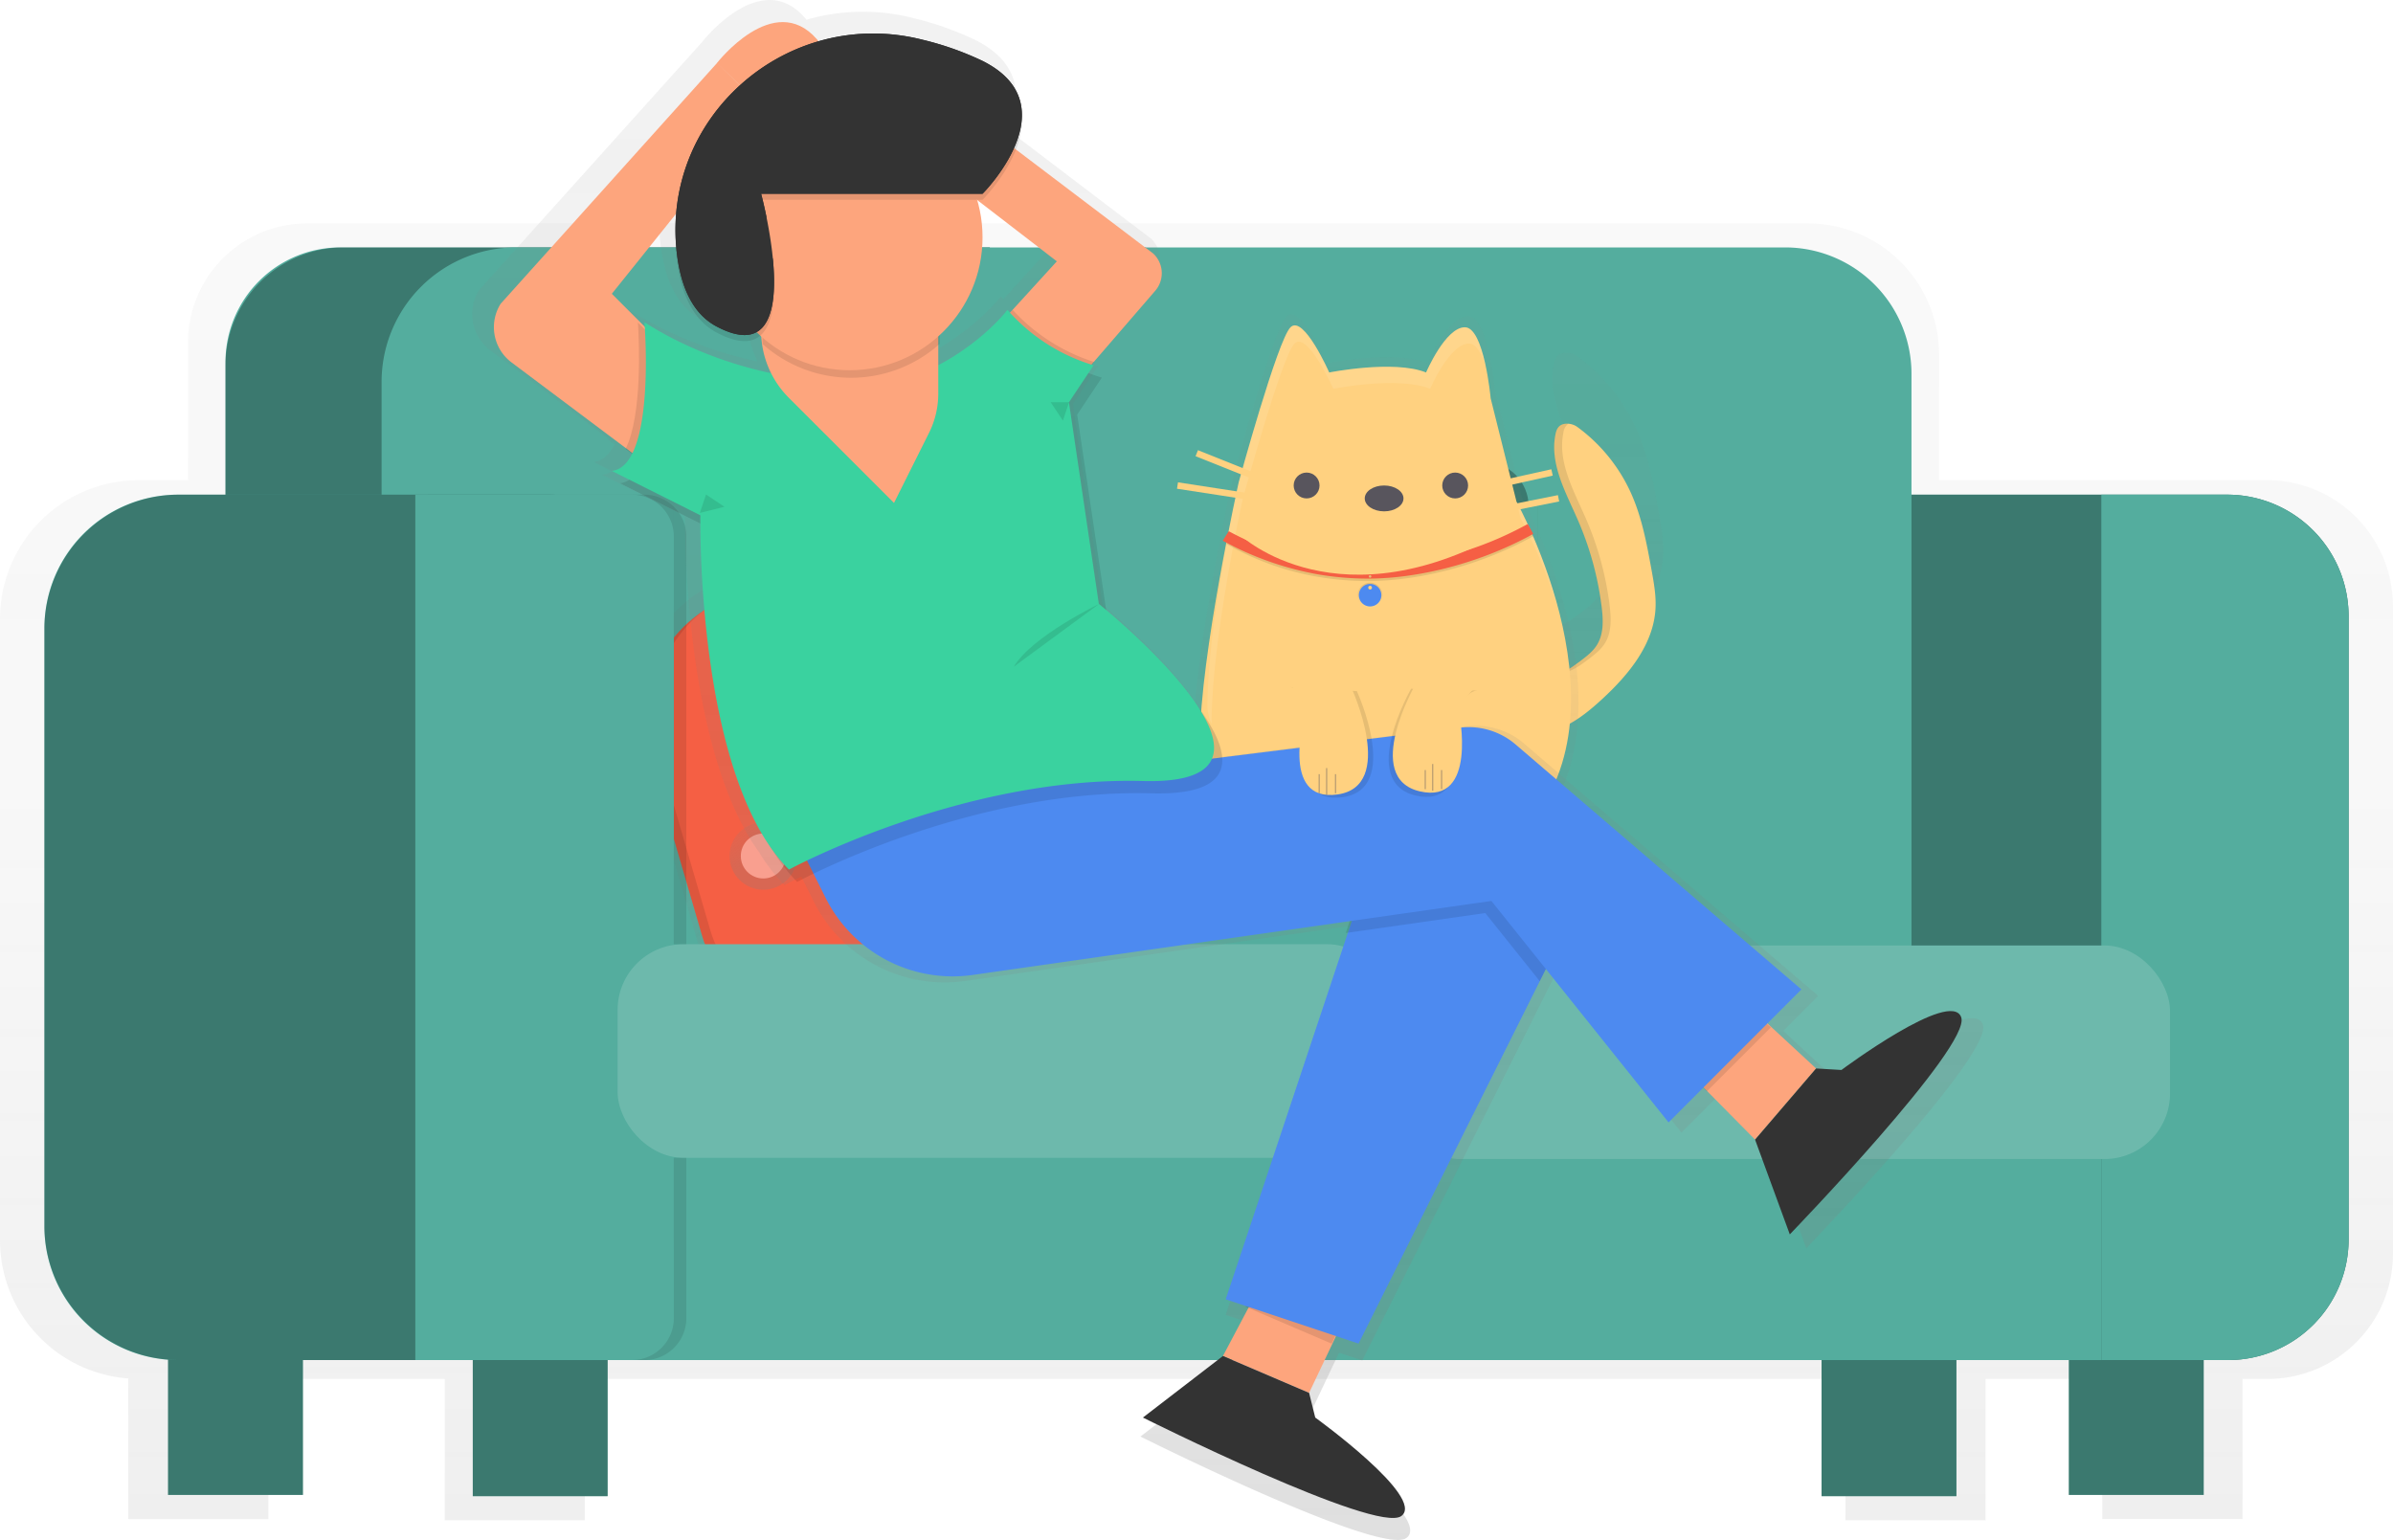 <svg xmlns="http://www.w3.org/2000/svg" xmlns:xlink="http://www.w3.org/1999/xlink" width="970" height="624.26" viewBox="0 0 970 624.26"><defs><style>.cls-1,.cls-26{opacity:0.5;}.cls-2{fill:url(#名称未設定グラデーション_10);}.cls-3{fill:#54ad9e;}.cls-4{opacity:0.3;}.cls-13,.cls-22,.cls-26,.cls-4,.cls-7{isolation:isolate;}.cls-5{fill:url(#名称未設定グラデーション_10-2);}.cls-6{fill:#f55f44;}.cls-18,.cls-22,.cls-7{opacity:0.1;}.cls-8{fill:url(#名称未設定グラデーション_10-3);}.cls-9{fill:url(#名称未設定グラデーション_10-4);}.cls-10{fill:url(#名称未設定グラデーション_10-5);}.cls-11{fill:url(#名称未設定グラデーション_10-6);}.cls-12{fill:#f99f8f;}.cls-13,.cls-20{fill:#fff;}.cls-13{opacity:0.15;}.cls-14{fill:#fda57d;}.cls-15{fill:url(#名称未設定グラデーション_10-7);}.cls-16{fill:#4d8af0;}.cls-17{fill:#ffd180;}.cls-19{fill:url(#名称未設定グラデーション_10-8);}.cls-21,.cls-26{fill:#58555d;}.cls-22{fill:url(#名称未設定グラデーション_9);}.cls-23{fill:url(#名称未設定グラデーション_10-9);}.cls-24{fill:#333;}.cls-25{fill:#3ad29f;}</style><linearGradient id="名称未設定グラデーション_10" x1="600" y1="108.53" x2="600" y2="634.25" gradientTransform="matrix(1, 0, 0, -1, -115, 724.81)" gradientUnits="userSpaceOnUse"><stop offset="0" stop-color="gray" stop-opacity="0.25"/><stop offset="0.54" stop-color="gray" stop-opacity="0.12"/><stop offset="1" stop-color="gray" stop-opacity="0.1"/></linearGradient><linearGradient id="名称未設定グラデーション_10-2" x1="1623.28" y1="2428.29" x2="1623.28" y2="2642.53" gradientTransform="matrix(0.95, -0.32, -0.32, -0.95, -355.54, 3240.83)" xlink:href="#名称未設定グラデーション_10"/><linearGradient id="名称未設定グラデーション_10-3" x1="1636.93" y1="2567.32" x2="1636.93" y2="2594.66" gradientTransform="matrix(0.82, -0.58, -0.58, -0.82, 491.35, 3324.37)" xlink:href="#名称未設定グラデーション_10"/><linearGradient id="名称未設定グラデーション_10-4" x1="1668.82" y1="2498.98" x2="1668.82" y2="2526.32" gradientTransform="matrix(1, 0, 0, -1, -1257.97, 2821.75)" xlink:href="#名称未設定グラデーション_10"/><linearGradient id="名称未設定グラデーション_10-5" x1="1564.03" y1="2526.32" x2="1564.03" y2="2553.66" gradientTransform="matrix(0.82, -0.58, -0.58, -0.82, 491.35, 3324.36)" xlink:href="#名称未設定グラデーション_10"/><linearGradient id="名称未設定グラデーション_10-6" x1="1591.36" y1="2457.98" x2="1591.36" y2="2485.32" gradientTransform="matrix(0.82, -0.58, -0.58, -0.82, 491.34, 3324.36)" xlink:href="#名称未設定グラデーション_10"/><linearGradient id="名称未設定グラデーション_10-7" x1="752.7" y1="444.45" x2="752.7" y2="581.78" xlink:href="#名称未設定グラデーション_10"/><linearGradient id="名称未設定グラデーション_10-8" x1="676.63" y1="361.95" x2="676.63" y2="597.47" xlink:href="#名称未設定グラデーション_10"/><linearGradient id="名称未設定グラデーション_9" x1="670.36" y1="478.48" x2="670.36" y2="488.6" gradientTransform="matrix(1, 0, 0, -1, -115, 724.81)" gradientUnits="userSpaceOnUse"><stop offset="0" stop-color="#fff"/><stop offset="1"/></linearGradient><linearGradient id="名称未設定グラデーション_10-9" x1="612.65" y1="100.55" x2="612.65" y2="724.81" xlink:href="#名称未設定グラデーション_10"/></defs><g id="レイヤー_2" data-name="レイヤー 2"><g id="c8a8ddad-a781-47c5-a247-afce95df410f"><g class="cls-1"><path class="cls-2" d="M918.84,194.64H786V143.81a53.24,53.24,0,0,0-53.24-53.24H124.53a48.29,48.29,0,0,0-48.3,48.3h0v55.8h-20A56.21,56.21,0,0,0,0,250.81v252a56.2,56.2,0,0,0,52,56v57h56.78V559h71.5v57.31h56.78V559h511v57.31h56.78V559h47.32v56.78H909V559h10.23A50.77,50.77,0,0,0,970,508.23h0V245.81a51.15,51.15,0,0,0-51.15-51.17ZM776,417v42.58H564.32a27.58,27.58,0,0,0,3.49-13.43V417Z"/></g><rect class="cls-3" x="68.12" y="537.68" width="54.67" height="68.34"/><rect class="cls-3" x="738.37" y="538.19" width="54.67" height="68.34"/><rect class="cls-3" x="838.6" y="537.68" width="54.67" height="68.34"/><rect class="cls-3" x="191.64" y="538.19" width="54.67" height="68.34"/><rect class="cls-4" x="68.12" y="537.68" width="54.67" height="68.34"/><rect class="cls-4" x="738.37" y="538.19" width="54.67" height="68.34"/><rect class="cls-4" x="838.6" y="537.68" width="54.67" height="68.34"/><rect class="cls-4" x="191.64" y="538.19" width="54.67" height="68.34"/><path class="cls-3" d="M765.2,200.53H902.74A49.25,49.25,0,0,1,952,249.79h0V502.48a48.87,48.87,0,0,1-48.87,48.87H765.2V200.53Z"/><path class="cls-4" d="M765.2,200.53H902.74A49.25,49.25,0,0,1,952,249.79h0V502.48a48.87,48.87,0,0,1-48.87,48.87H765.2V200.53Z"/><path class="cls-3" d="M137.91,100.3H401.22V414.67H91.4V146.8A46.51,46.51,0,0,1,137.91,100.3Z"/><path class="cls-4" d="M139.41,100.3H401.22V414.67H91.4V148.3a48,48,0,0,1,48-48Z"/><path class="cls-3" d="M209.2,100.3H464.5V414.67H154.68V154.81a54.5,54.5,0,0,1,54.51-54.51Z"/><path class="cls-3" d="M463,100.3H723.55a51.26,51.26,0,0,1,51.27,51.27h0v263.1H463V100.3Z"/><path class="cls-3" d="M851.77,200.53h51A49.25,49.25,0,0,1,952,249.79V502.48a48.87,48.87,0,0,1-48.87,48.87H851.77V200.53Z"/><rect class="cls-3" x="223.02" y="455.67" width="628.74" height="95.68"/><rect class="cls-5" x="267.65" y="218.97" width="185.66" height="195.43" rx="57.05" transform="translate(-74.22 113.53) rotate(-16.25)"/><rect class="cls-6" x="270.61" y="227.88" width="173.13" height="182.24" rx="53.2" transform="translate(-75 112.69) rotate(-16.25)"/><rect class="cls-7" x="270.61" y="227.88" width="173.13" height="182.24" rx="53.2" transform="translate(-75 112.69) rotate(-16.25)"/><rect class="cls-6" x="273.91" y="225.56" width="173.13" height="182.24" rx="53.2" transform="translate(-74.22 113.52) rotate(-16.25)"/><circle class="cls-8" cx="345.45" cy="271.54" r="13.67"/><circle class="cls-9" cx="410.85" cy="309.09" r="13.67" transform="translate(-103.02 292.63) rotate(-35.12)"/><circle class="cls-10" cx="309.4" cy="347.01" r="13.67"/><circle class="cls-11" cx="371.07" cy="387.18" r="13.67"/><circle class="cls-12" cx="345.45" cy="271.54" r="9.11"/><circle class="cls-12" cx="410.85" cy="309.09" r="9.11"/><circle class="cls-12" cx="309.4" cy="347.01" r="9.11"/><circle class="cls-12" cx="371.07" cy="387.18" r="9.11"/><path class="cls-3" d="M72.13,200.53h201V551.35h-201A54.13,54.13,0,0,1,18,497.23V254.66A54.12,54.12,0,0,1,72.13,200.53Z"/><path class="cls-4" d="M72.51,200.53H222.7A50.44,50.44,0,0,1,273.14,251V500.91a50.44,50.44,0,0,1-50.44,50.44H72.51A54.51,54.51,0,0,1,18,496.84V255A54.51,54.51,0,0,1,72.51,200.53Z"/><path class="cls-7" d="M173.41,200.53H261.2a17,17,0,0,1,17,17V534.35a17,17,0,0,1-17,17H173.41V200.53Z"/><path class="cls-3" d="M168.35,200.53h87.79a17,17,0,0,1,17,17V534.35a17,17,0,0,1-17,17H168.35V200.53Z"/><rect class="cls-3" x="250.36" y="382.78" width="314.37" height="86.57"/><rect class="cls-3" x="565.24" y="383.28" width="314.37" height="86.57"/><rect class="cls-13" x="250.36" y="382.78" width="314.37" height="86.57" rx="26.6"/><circle class="cls-3" cx="601.43" cy="205.34" r="18.22"/><circle class="cls-4" cx="601.43" cy="205.34" r="18.22"/><circle class="cls-3" cx="318.96" cy="205.34" r="18.22"/><circle class="cls-4" cx="318.96" cy="205.34" r="18.22"/><ellipse class="cls-14" cx="309.84" cy="102.32" rx="4.56" ry="6.83"/><rect class="cls-13" x="565.24" y="383.28" width="314.37" height="86.57" rx="26.6"/><g class="cls-1"><path class="cls-15" d="M672.44,208c-2.09-11.49-4.23-23.11-9-33.8a74.16,74.16,0,0,0-23.75-29.56,8,8,0,0,0-5.36-1.6h0c-3,.26-3.92,2.1-4.39,4-.06.23-.11.45-.15.68-1.18,5.83-.39,11.59,1.32,17.27,2.13,7.09,5.7,14,8.67,20.86a139.06,139.06,0,0,1,10.53,38.6,53,53,0,0,1,.43,5.38,31.74,31.74,0,0,1-.08,3.23,19.08,19.08,0,0,1-1.42,6.13l-.45,1a6.15,6.15,0,0,1-.52.92c-1.82,3-4.66,5.14-7.44,7.25s-5.93,4.36-9.25,5.5h.11a13.62,13.62,0,0,1-4.82.79c-5.13-.16-10.6-4.29-15.76-3.32h0l-.58.13c-5.28,1.43-9.33,9.73-9.37,15h0v1.22a1.21,1.21,0,0,0,.05.42c0,.14.06.53.1.78a3.4,3.4,0,0,0,.1.46c0,.15.09.45.15.67s.09.31.14.46.13.41.2.61.12.3.18.44.16.38.25.56l.22.42c.1.17.19.35.3.52l.26.4.34.48.29.37.39.44.32.34.43.41.35.31.47.38.37.29.51.35.38.26.56.33.39.22.63.31.37.18c.3.14.61.27.92.39l.45.17.72.26.52.16.59.18.58.15.56.14.62.13.54.11.65.11.52.08.67.09.5.06.7.06h5.1l.88-.07h.17a29.06,29.06,0,0,0,7.31-1.61c7.47-2.83,13.81-8,19.68-13.43,11.64-10.75,22.64-24.09,23.57-39.91C674.52,219.47,673.47,213.71,672.44,208Z"/></g><rect class="cls-7" x="528.94" y="204.22" width="94.27" height="27.29"/><rect class="cls-3" x="528.94" y="204.22" width="94.27" height="24.81"/><circle class="cls-3" cx="583.52" cy="192.65" r="14.88"/><path class="cls-16" d="M555.46,215.55l-.18-.18a2.74,2.74,0,0,0,.53-3.84,2.66,2.66,0,0,0-.53-.53l.16-.2A3,3,0,0,1,556,215a3.32,3.32,0,0,1-.53.53Z"/><path class="cls-7" d="M555.46,215.55l-.18-.18a2.74,2.74,0,0,0,.53-3.84,2.66,2.66,0,0,0-.53-.53l.16-.2A3,3,0,0,1,556,215a3.32,3.32,0,0,1-.53.53Z"/><path class="cls-16" d="M555.28,215.55a3,3,0,0,1-.53-4.21,2.66,2.66,0,0,1,.53-.53l.16.2a2.74,2.74,0,0,0-.53,3.84,3,3,0,0,0,.53.53Z"/><path class="cls-17" d="M631.51,295.61c6.83-2.59,12.62-7.32,18-12.28,10.64-9.82,20.68-22,21.54-36.47.31-5.28-.64-10.54-1.59-15.75-1.91-10.5-3.86-21.12-8.19-30.88a67.75,67.75,0,0,0-21.7-27,7.23,7.23,0,0,0-4.91-1.46c-3,.27-3.76,2.33-4.16,4.3-2.43,12,4.24,23.64,9.12,34.84a127,127,0,0,1,9.62,35.27c.63,5.16.86,10.74-1.86,15.18-1.66,2.72-4.26,4.7-6.8,6.62-3.8,2.87-8,5.88-12.76,5.74s-10.08-4.23-15-2.91-8.53,8.89-8.56,13.74C604.2,297.69,622.37,299.07,631.51,295.61Z"/><g class="cls-18"><path d="M647.36,261.36c-1.66,2.72-4.26,4.7-6.8,6.62a32,32,0,0,1-8.46,5c4.32-.29,8.19-3,11.7-5.69,2.54-1.92,5.14-3.91,6.8-6.62,2.71-4.43,2.49-10,1.86-15.18a127,127,0,0,0-9.62-35.27c-4.88-11.21-11.56-22.86-9.12-34.84a5.19,5.19,0,0,1,2-3.62,6.86,6.86,0,0,0-1.11,0c-3,.27-3.76,2.33-4.16,4.3-2.43,12,4.24,23.64,9.12,34.84a127,127,0,0,1,9.62,35.27C649.85,251.34,650.08,256.92,647.36,261.36Z"/><path d="M607.52,283.89c0-4.48,3.19-11.29,7.48-13.33a7.58,7.58,0,0,0-2.17.25c-4.83,1.31-8.53,8.89-8.56,13.74-.06,12.26,15.73,14.26,25.28,11.69C620.06,297.62,607.46,294.81,607.52,283.89Z"/></g><g class="cls-1"><path class="cls-19" d="M537.87,147.2s27.24-5.45,40.86,0c0,0,8.17-19.07,16.34-19.07s10.89,30,10.89,30l10.89,43.58s51.75,92.61,0,141.63S483.4,337.86,483.4,302.45s16.34-108.94,16.34-108.94,16.34-59.92,21.79-65.37S537.87,147.2,537.87,147.2Z"/></g><path class="cls-17" d="M538.79,151s26.18-5.24,39.27,0c0,0,7.85-18.33,15.71-18.33s10.47,28.8,10.47,28.8l10.47,41.89s49.75,89,0,136.15-128.3-5.24-128.3-39.27S502.12,195.5,502.12,195.5s15.71-57.6,21-62.84S538.79,151,538.79,151Z"/><g class="cls-18"><path class="cls-20" d="M633,252.29a207.1,207.1,0,0,0-18.32-48.93l1.65,6.62A207.32,207.32,0,0,1,633,252.29Z"/><path class="cls-20" d="M491.12,293.18c0-34,12.67-91.06,12.67-91.06s15.71-57.6,20.95-62.84,15.71,18.33,15.71,18.33,26.18-5.24,39.27,0c0,0,7.86-18.33,15.71-18.33,3,0,5.31,4.34,6.93,9.65-1.6-7.77-4.32-16.27-8.58-16.27-7.85,0-15.71,18.33-15.71,18.33-13.09-5.24-39.27,0-39.27,0s-10.47-23.56-15.71-18.33-21,62.84-21,62.84-12.67,57-12.67,91.06C489.46,289.64,491.12,294.16,491.12,293.18Z"/></g><circle class="cls-21" cx="589.85" cy="196.81" r="5.24"/><circle class="cls-21" cx="529.63" cy="196.81" r="5.24"/><ellipse class="cls-21" cx="561.05" cy="202.05" rx="7.85" ry="5.24"/><rect class="cls-17" x="605.27" y="192.83" width="24.14" height="2.62" transform="translate(-27.41 138.44) rotate(-12.52)"/><rect class="cls-17" x="605.31" y="203.31" width="26.7" height="2.62" transform="translate(-28.06 124.85) rotate(-11.27)"/><rect class="cls-17" x="496.89" y="174.85" width="2.62" height="28.2" transform="translate(137.75 581.35) rotate(-68.2)"/><rect class="cls-17" x="493.01" y="182.23" width="2.62" height="34.44" transform="translate(221.99 657.67) rotate(-81.25)"/><path class="cls-7" d="M554.52,235.55a120.81,120.81,0,0,1-20.45-1.74,113.1,113.1,0,0,1-36.92-13.27l.91-4.23a124.52,124.52,0,0,0,37,13c18.85,3.23,51.27,2.26,84.22-15.92l2.2,4C597.56,230.61,572.38,235.55,554.52,235.55Z"/><path class="cls-6" d="M619.28,212.42c-33,18.18-65.38,19.15-84.22,15.92a124.52,124.52,0,0,1-37-13l-2.42,3.86a126.4,126.4,0,0,0,38.43,13.61,120.94,120.94,0,0,0,20.46,1.75c17.86,0,43-4.93,67-18.13ZM555.37,234.2a.51.51,0,1,1,.51-.51.51.51,0,0,1-.51.51Z"/><path class="cls-22" d="M550.3,241.28h0a5.07,5.07,0,0,0,5.06,5.06h0a5.07,5.07,0,0,0,5.06-5.06h0a5.06,5.06,0,0,0-5.06-5.06h0A5.06,5.06,0,0,0,550.3,241.28Zm5.06-2.53a.84.84,0,1,1,.84-.84.85.85,0,0,1-.84.84Z"/><path class="cls-16" d="M550.81,241.28h0a4.56,4.56,0,0,0,4.56,4.56h0a4.56,4.56,0,0,0,4.56-4.56h0a4.56,4.56,0,0,0-4.56-4.56h0A4.56,4.56,0,0,0,550.81,241.28Zm4.56-2.28a.76.76,0,1,1,.76-.76.76.76,0,0,1-.76.76Z"/><path class="cls-17" d="M612.57,213.94c-69.69,41-109.85,3-109.85,3Z"/><path class="cls-23" d="M803.75,415.37c-4.27-12.11-50,22-50,22l-10.57-.63L722.84,417.9,737,403.7,617.8,301.45a30,30,0,0,0-23.31-7l-99.13,12.36c-.43-5.68-3.93-12.43-8.88-19.32C476.31,270.81,454.9,252,447,245.29l-12.12-81.48,10.27-15.41a52.59,52.59,0,0,1-5.6-1.88l2.17-3.26-.8-.22,1-1.18h-.12l25.58-29.6a11.22,11.22,0,0,0-.84-15.55l-57.25-43.5a31.5,31.5,0,0,0,2.44-13.1c.45-8.64-3.42-17.41-16.39-23.9a126.1,126.1,0,0,0-25.08-8.86A82.22,82.22,0,0,0,326.9,8c-.23-.29-.48-.58-.74-.88-17.62-20.14-40.73,8.8-41.63,10L194.21,117.57A18.35,18.35,0,0,0,198.73,142l47.81,35.85-.15.31,2.7,2c-2,4-4.79,6.7-8.44,7.11L248,191a8.49,8.49,0,0,1-3.9,1.47l33.52,16.76c0,17.42,1.8,97.17,30.12,136.32A72.42,72.42,0,0,0,318,358.81s2.41-1.31,6.81-3.43l5.06,10.13a59.24,59.24,0,0,0,61.37,32.15l157.35-22.48-1.67,5,.9-.13-51,153,8.42,2.81-.16.3,1.19.51-10.61,20-33.39,25.68s97.59,48.79,107.86,41.09-36-41.09-36-41.09l-2.57-10.27,11.23-23.71,9.41,3.14,75.62-151.24h0l2.57-5.14,51.18,64L696,444.71l1.56,1.58.13-.13,20,20.24L732.18,506S808,427.48,803.75,415.37Zm-397-294.1-1-1.16c-6.1,7.63-16.89,16.86-28.92,23.11v-8.41l.57-.5v-3.66A55.51,55.51,0,0,0,393.1,74.3l33.22,25.51ZM294,26.44l-.8-.8.81.8ZM267.45,79.92c-.22,2.66-.31,5.35-.27,8a83.62,83.62,0,0,0,.65,11.73c1.71,13.59,6.58,24.7,16.61,30,8.74,4.6,14.49,4.35,18.15,1.21l.4.36a39.52,39.52,0,0,0,4.06,15.28,161.68,161.68,0,0,1-52.81-21.27s.06.68.13,1.9l-13.74-13.74Z"/><polygon class="cls-14" points="518.17 507.28 495.72 549.69 530.64 564.65 553.09 517.26 518.17 507.28"/><path class="cls-24" d="M530.64,564.65l2.49,10s44.9,32.43,34.92,39.91-104.77-39.91-104.77-39.91l32.43-24.95Z"/><polygon class="cls-7" points="550.7 521.66 515.37 509.89 504.86 529.73 539.78 544.7 550.7 521.66"/><polygon class="cls-14" points="677.69 427.84 711.41 461.98 736.16 433.15 697.68 397.52 677.69 427.84"/><polygon class="cls-7" points="699.07 399.18 679.08 429.51 691.86 442.44 717.79 416.51 699.07 399.18"/><path class="cls-24" d="M736.16,433.14l10.27.61s44.4-33.11,48.55-21.35-69.49,88-69.49,88L711.42,462Z"/><path class="cls-14" d="M416.45,177.88l51.82-60a10.9,10.9,0,0,0-.82-15.11L354.69,17.31,341,38.67l87.39,67.27-37.1,40.68Z"/><path class="cls-7" d="M410.5,125.63l-18.13,19.88,25.19,31.3,26-30.06A75.8,75.8,0,0,1,410.5,125.63Z"/><path class="cls-14" d="M266,190.9l-58.67-44a17.84,17.84,0,0,1-4.39-23.76l87.79-97.69,18,18L248,119.1,283.9,155Z"/><path class="cls-7" d="M253.59,182l9.6,7.2,18-35.9-22.6-22.53C259.07,138.45,260.42,168.14,253.59,182Z"/><polygon class="cls-16" points="550.69 365.15 496.83 526.72 550.69 544.67 640.44 365.15 568.64 347.2 550.69 365.15"/><polygon class="cls-7" points="548.19 370.14 545.5 378.22 602.05 370.14 624.14 397.76 637.95 370.14 566.14 352.19 548.19 370.14"/><path class="cls-14" d="M290.61,25.56s23-29.66,40.47-9.7-27.44,22.45-27.44,22.45Z"/><path class="cls-16" d="M317.32,329.25,334.67,364a57.56,57.56,0,0,0,59.61,31.23l210.26-30L676.35,455,730.2,401.1,614.35,301.8A29.21,29.21,0,0,0,591.71,295Z"/><path class="cls-7" d="M264.56,135.6s4.73,58.3-13.22,60.3l35.9,18s-2,105.71,35.9,143.61c0,0,69.81-37.9,143.61-35.9s-18-71.81-18-71.81l-12.12-81.72,10-15a75,75,0,0,1-34.92-22.45h0C401.71,143.1,378.85,160,359,160h-8.58c-29.56,0-61-6-85.91-21.9Z"/><path class="cls-25" d="M261.23,130.61S266,188.91,248,190.9l35.9,18s-2,105.71,35.9,143.61c0,0,69.81-37.9,143.61-35.9s-18-71.81-18-71.81l-12.12-81.72,10-15a75,75,0,0,1-34.92-22.45h0c-10,12.47-32.86,29.38-52.69,29.38H347.1c-29.56,0-61-8.47-85.91-24.4Z"/><path class="cls-14" d="M308.52,114.17v20a38.32,38.32,0,0,0,11.22,27.08l42.64,42.64,14.19-28.39a35.66,35.66,0,0,0,3.76-15.92V114.17Z"/><path class="cls-7" d="M309.07,137.26c0,.74,0,1.47.07,2.21a53.84,53.84,0,0,0,71.74-.06V117.22H309.07Z"/><circle class="cls-14" cx="344.42" cy="96.23" r="53.85"/><path class="cls-7" d="M308.52,81h89.76s35.9-35.9,0-53.85a122.46,122.46,0,0,0-24.36-8.6c-54.59-13.84-106.5,31.31-99.48,87.19,1.66,13.2,6.39,24,16.13,29.11C328.46,154.81,308.52,81,308.52,81Z"/><path class="cls-24" d="M308.52,78.55h89.76s35.9-35.9,0-53.85a122.46,122.46,0,0,0-24.36-8.6c-54.59-13.84-106.5,31.31-99.48,87.19,1.66,13.2,6.39,24,16.13,29.11C328.46,152.35,308.52,78.55,308.52,78.55Z"/><ellipse class="cls-14" cx="311.12" cy="96.93" rx="4.99" ry="8.73"/><polygon class="cls-7" points="283.68 207.94 286.18 200.45 293.66 205.44 283.68 207.94"/><path class="cls-7" d="M445.55,244.81s-27.16,13-34.65,25.5"/><polygon class="cls-7" points="433.35 163.04 430.86 170.52 425.87 163.04 433.35 163.04"/><path class="cls-24" d="M308.52,78.55h89.76s35.9-35.9,0-53.85a122.46,122.46,0,0,0-24.36-8.6c-54.59-13.84-106.5,31.31-99.48,87.19,1.66,13.2,6.39,24,16.13,29.11C328.46,152.35,308.52,78.55,308.52,78.55Z"/><path class="cls-7" d="M550,280.17s18.21,39.59-5.7,43-13-33.16-13-33.16-2.39-10.85-8.21-11.46"/><path class="cls-7" d="M572,279.21s-21.65,37.82,1.86,43.3,15.89-31.87,15.89-31.87,3.34-10.59,9.2-10.69"/><path class="cls-17" d="M547.89,279.06s18.21,39.59-5.7,43-13-33.16-13-33.16S526.8,278,521,277.41"/><path class="cls-17" d="M573.69,277.54s-21.69,37.83,1.86,43.27,15.89-31.87,15.89-31.87,3.34-10.59,9.2-10.69"/><rect class="cls-26" x="534.52" y="313.83" width="0.41" height="7.73"/><rect class="cls-26" x="541.14" y="313.83" width="0.41" height="7.73"/><rect class="cls-26" x="537.55" y="311.37" width="0.41" height="10.81"/><rect class="cls-26" x="577.52" y="312.18" width="0.41" height="7.73"/><rect class="cls-26" x="584.14" y="312.18" width="0.41" height="7.73"/><rect class="cls-26" x="580.55" y="309.71" width="0.41" height="10.81"/></g></g></svg>